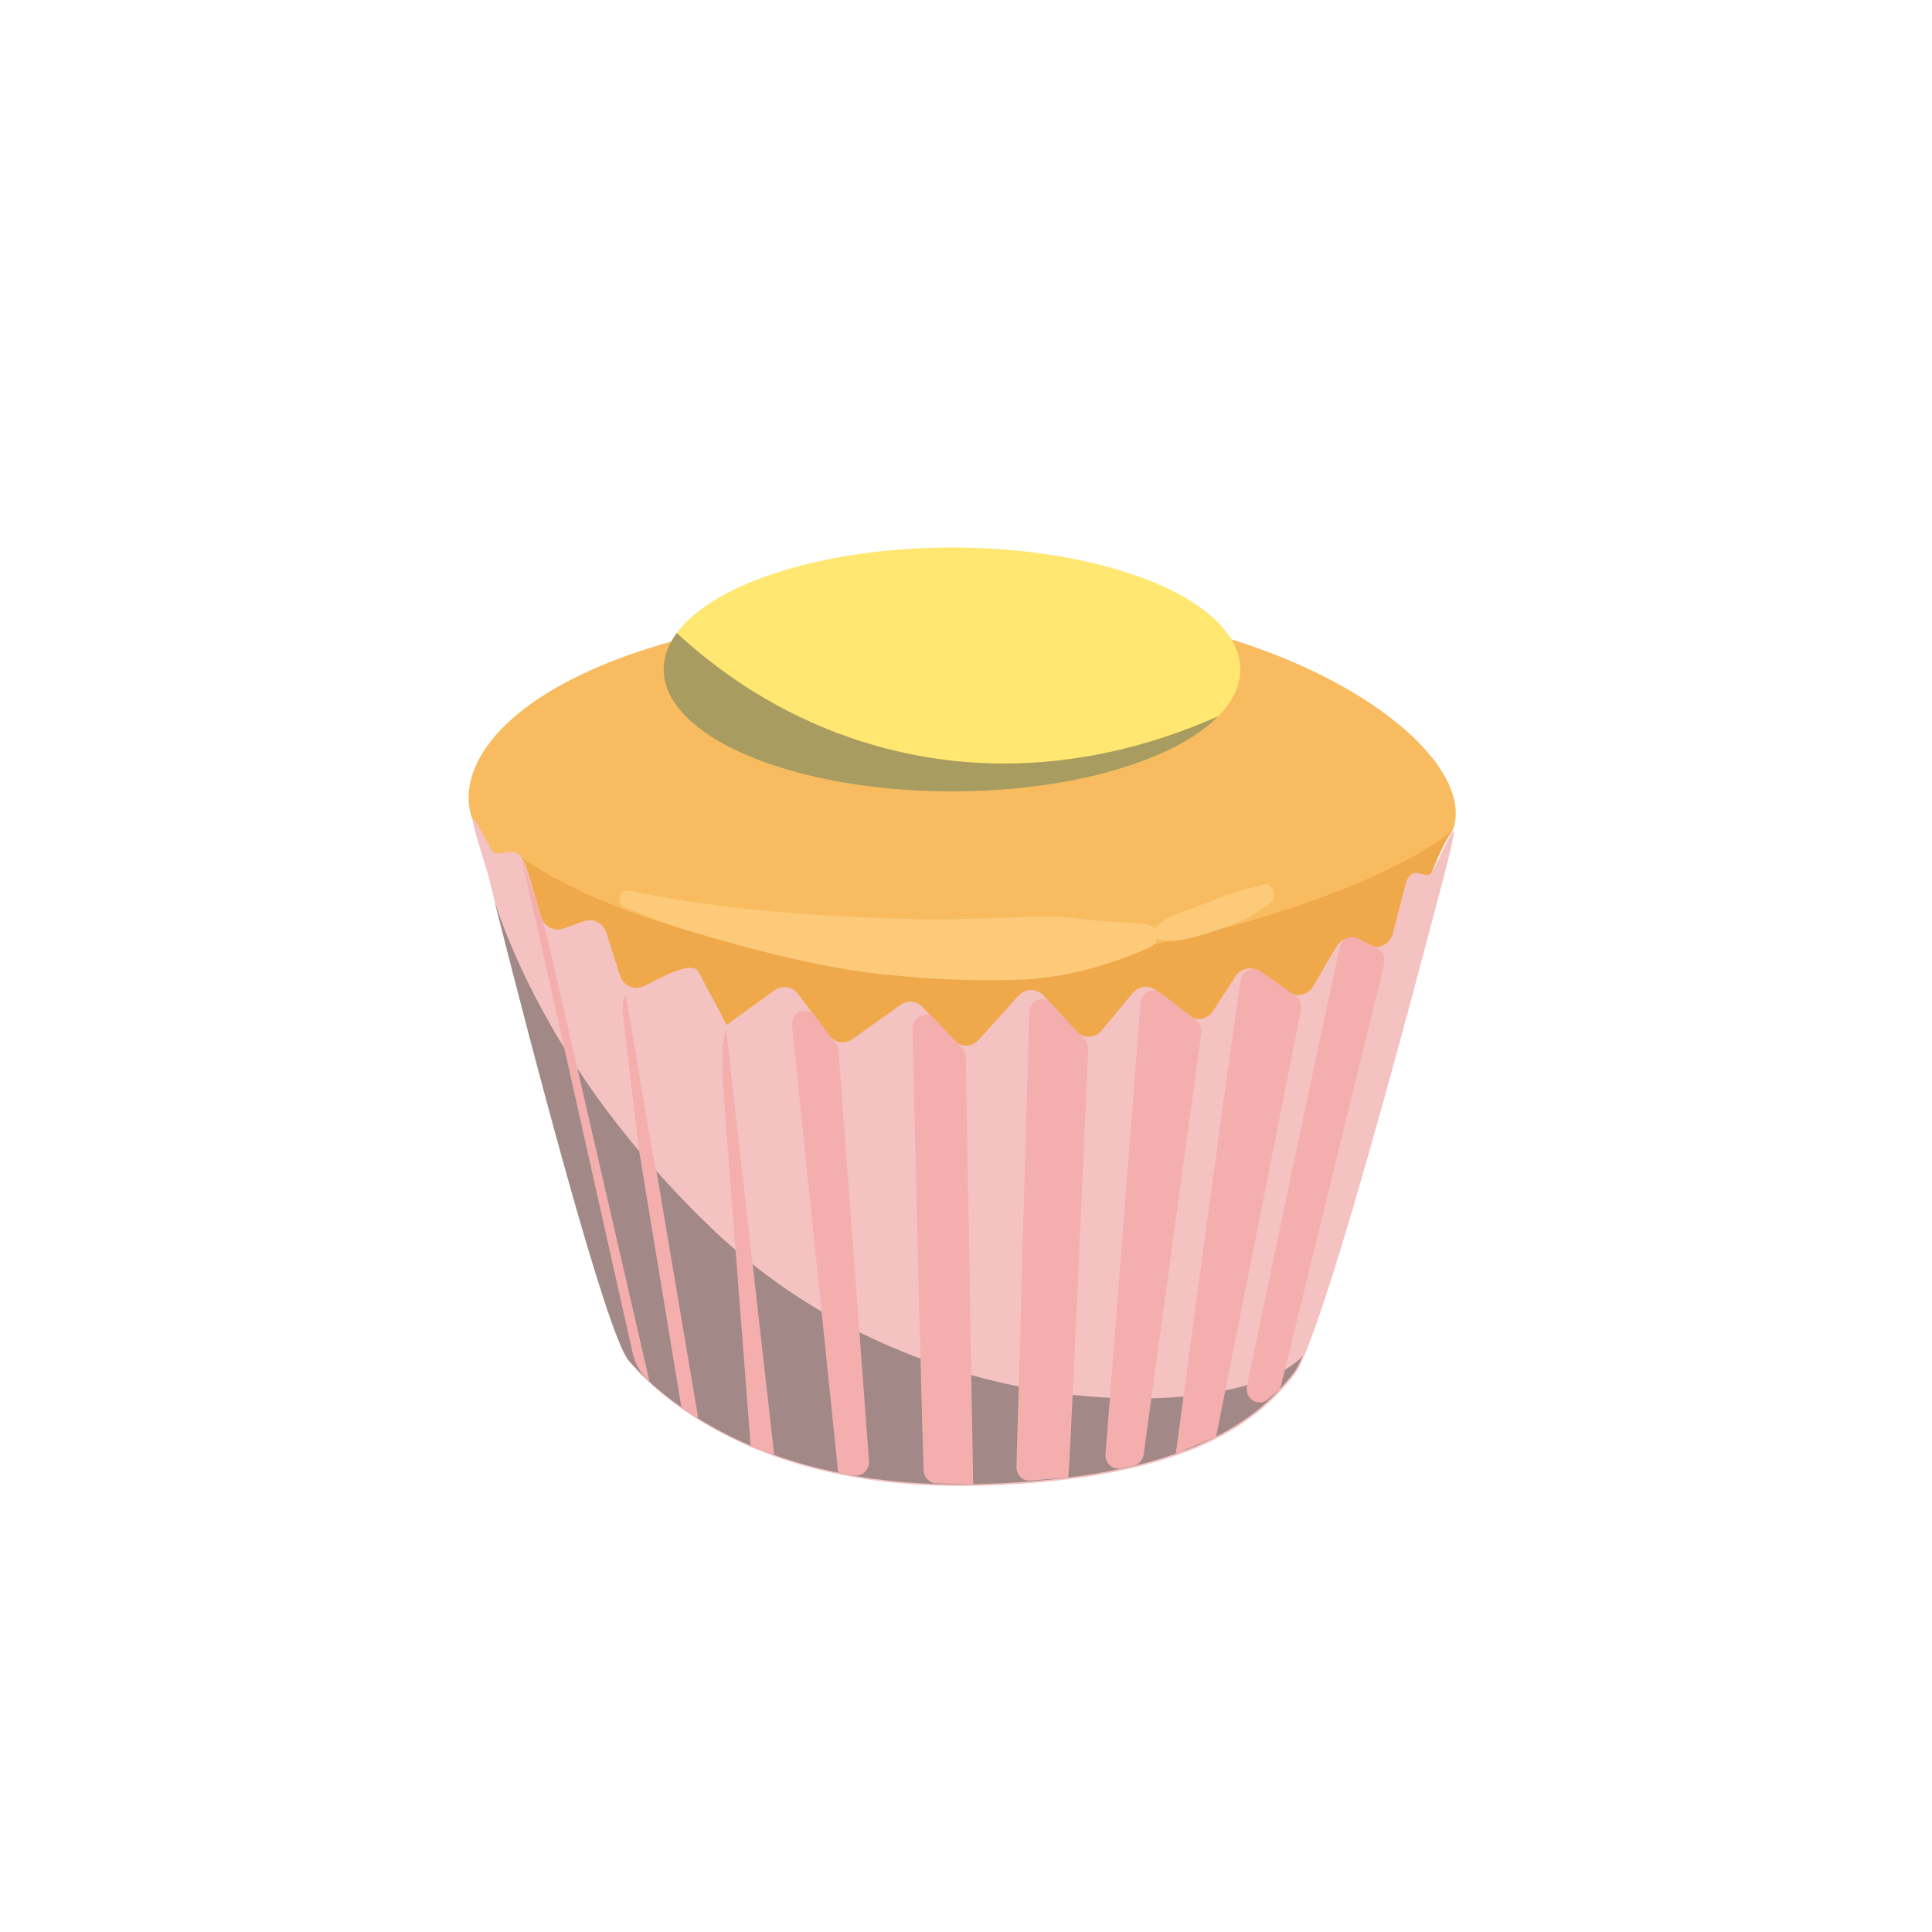 <?xml version="1.0" encoding="UTF-8"?>
<svg xmlns="http://www.w3.org/2000/svg" xmlns:xlink="http://www.w3.org/1999/xlink" viewBox="0 0 540 540">
  <defs>
    <style>
      .cls-1 {
        isolation: isolate;
      }

      .cls-2 {
        fill: #f4c2c1;
      }

      .cls-3 {
        fill: #4f4f4e;
        mix-blend-mode: overlay;
        opacity: .49;
      }

      .cls-4 {
        fill: #f4aeae;
      }

      .cls-5 {
        clip-path: url(#clippath);
      }

      .cls-6 {
        fill: #f9bb60;
      }

      .cls-7 {
        fill: none;
      }

      .cls-8 {
        fill: #ffe771;
      }

      .cls-9 {
        fill: #fcca79;
      }

      .cls-10 {
        fill: #efa94b;
      }
    </style>
    <clipPath id="clippath">
      <ellipse class="cls-7" cx="266.08" cy="187.12" rx="80.6" ry="34.09"/>
    </clipPath>
  </defs>
  <g class="cls-1">
    <g id="_Layer_" data-name="&amp;lt;Layer&amp;gt;">
      <g>
        <g>
          <path class="cls-6" d="m406.14,231.87c-.3.86,0,.03-.03.03-7.75,10.58-17.98,49.92-27,69.22-9.31,19.91-201.93,11.76-221.03-7.6-9.63-9.77-21.49-55.6-25.15-62.56-10.32-19.61,18.25-57.78,130.48-62.24,91.55-3.62,150.99,39.83,142.72,63.16Z"/>
          <path class="cls-10" d="m406.1,231.91c-7.75,10.58-17.98,49.92-27,69.22-9.31,19.91-201.93,11.76-221.03-7.6-9.63-9.77-12.69-23.39-14.98-35.59,1.56-10.88,2.65-18.42,2.65-18.42,0,0,28.43,23.05,97.51,29.64,65.92,6.29,143.09-19.84,162.85-37.24Z"/>
          <path class="cls-2" d="m394.21,244.65c1.78-1.84,4.83,1.08,5.89-.75,2.69-4.63,5.81-12.55,6.22-11.54.42,1-3.68,16.09-4.01,17.36-9.12,34.89-29.01,109.25-38.04,129.82-.92,2.2-1.78,3.79-2.45,4.63-1.12,1.42-2.36,2.91-3.79,4.46l-.13.14c-2.84,3.08-6.47,6.35-11.32,9.5-1.94,1.28-4.08,2.53-6.47,3.75l-.13.07c-3.16,1.62-6.73,3.14-10.81,4.56-.1.07-.19.1-.32.1-2.87,1.01-5.96,1.96-9.34,2.84-3.32.84-6.89,1.62-10.71,2.3-3.16.61-6.47,1.12-10.01,1.52-.03,0-.1,0-.22.03-7.33.95-15.52,1.55-24.7,1.83-.54.03-1.12.03-1.66.03h-.19c-13.83.27-25.98-.91-36.56-3.04l-.64-.14c-.1,0-.22-.03-.32-.07-6.5-1.32-12.4-3.01-17.72-4.9l-.83-.3-5.39-2.1-.38-.17c-5.77-2.47-10.74-5.14-15.05-7.81-.54-.34-1.05-.68-1.56-1.01h-.03l-2.9-1.99c-3.54-2.47-6.5-4.9-8.89-7.1v-.03c-.13-.1-.22-.2-.35-.3l-.29-.27c-1.18-1.08-2.2-2.13-3.09-3.08-.83-.88-1.53-1.66-2.14-2.37-6.34-7.4-27.57-89.02-37.49-128.29-.77-3.01-1.47-5.77-2.09-8.23-.52-2.06-4.28-13.23-4.18-15.02.07-1.18,2.71,3.58,5.07,8.11,1.13,2.16,2.53,1.07,5.35.95,3.34-.14,3.96,2.43,5.27,6.5l3.44,11.68c.87,2.68,3.61,4.11,6.15,3.22l5.91-2.08c2.54-.9,5.29.55,6.15,3.24l3.81,11.9c.93,2.91,4.02,4.32,6.65,3.04,4.83-2.36,13.39-7.26,15.24-4.15.45.71,2.58,4.93,3,5.74,1.79,3.14,3.51,6.46,4.37,8.11.16.27.26.51.35.71.1.14.16.27.22.41l13.4-9.69c2.11-1.53,4.98-1.07,6.57,1.06l8.63,11.54c1.58,2.11,4.43,2.58,6.54,1.08l13.46-9.59c1.93-1.38,4.52-1.11,6.17.63l8.71,9.24c1.94,2.05,5.08,2.01,6.97-.09l11.1-12.33c1.91-2.12,5.1-2.14,7.03-.03l9.08,9.93c1.98,2.17,5.28,2.08,7.16-.19l8.66-10.45c1.66-2,4.49-2.34,6.52-.77l9.11,7c2.22,1.71,5.34,1.13,6.89-1.27l6.19-9.61c1.51-2.34,4.51-2.96,6.73-1.39l8.13,5.74c2.29,1.62,5.39.91,6.84-1.57l6.51-11.08c1.33-2.25,4.05-3.08,6.29-1.9l2.68,1.4c2.75,1.44,6.06-.14,6.86-3.28l3.55-13.87c.23-.89.68-1.71,1.31-2.35h0Z"/>
          <path class="cls-3" d="m364.06,379.09c-.92,2.2-1.79,3.79-2.45,4.63-1.12,1.42-2.36,2.91-3.79,4.46l-.13.14c-2.84,3.08-6.47,6.35-11.32,9.5-1.94,1.28-4.08,2.53-6.47,3.75l-.13.07c-3.16,1.62-6.73,3.14-10.81,4.56l-.32.14v-.03c-2.87,1.01-5.96,1.96-9.34,2.84-3.32.84-6.89,1.62-10.71,2.3-3.16.61-6.47,1.12-10.01,1.52-.03,0-.1,0-.22.03-7.33.95-15.52,1.55-24.7,1.83-.54.03-1.12.03-1.66.03h-.19c-13.83.27-25.98-.91-36.56-3.04l-.64-.14-.32-.03v-.03c-6.5-1.32-12.4-3.01-17.72-4.9l-.83-.3-5.39-2.1-.38-.17c-5.77-2.47-10.74-5.14-15.05-7.81l.03.1-1.59-1.12h-.03l-2.9-1.99c-3.54-2.47-6.5-4.9-8.89-7.1l-.35-.34-.29-.27c-1.18-1.08-2.2-2.13-3.09-3.08-.83-.88-1.53-1.66-2.14-2.37-6.34-7.4-27.57-89.02-37.49-128.29,3.6,10.75,9.63,24.98,19.51,41,.13.2.22.37.35.57l.03.07c1.05,1.69,2.14,3.38,3.28,5.1.1.14.19.3.29.44l.03.03c4.81,7.3,10.42,14.87,16.96,22.64.1.1.16.2.29.3v.03c1.37,1.66,2.81,3.28,4.27,4.93.1.1.19.2.26.3l.03.03c4.91,5.54,10.26,11.09,16.19,16.73.92.88,1.85,1.76,2.81,2.6.1.07.16.17.26.2,2.55,2.33,5.16,4.56,7.81,6.66.06.07.16.1.22.17,6.12,4.87,12.43,9.13,18.87,12.91,3.51,2.1,7.04,4.02,10.58,5.78,5.67,2.81,11.38,5.27,17.05,7.37,4.75,1.76,9.5,3.28,14.18,4.6,4.49,1.25,8.93,2.3,13.29,3.18,5.13,1.05,10.2,1.79,15.08,2.33,3.54.41,7.01.68,10.39.84,3.98.2,7.87.24,11.57.14,3.12-.07,6.12-.24,8.99-.51,4.18-.37,8.1-.95,11.7-1.69,2.17-.44,4.21-.95,6.12-1.52,4.18-1.18,7.71-2.64,10.52-4.26,2.04-1.18,3.7-2.43,4.94-3.79Z"/>
          <path class="cls-4" d="m216.41,406.65l-.83-.3-5.39-2.1-.38-.17s-7.86-101.58-7.89-102.91c-.17-10.81.88-14.6,1.14-12.3l7.32,64.62,6.02,53.16Z"/>
          <path class="cls-4" d="m194.96,396.43l-1.59-1.12h-.03l-2.9-1.99-11.79-71.58s-4.62-38.39-4.63-39.2c-.06-3.92.87-4.57.99-3.83l8.2,48.31,11.73,69.32.03.1Z"/>
          <path class="cls-4" d="m181.54,386.19v.03l-.35-.34-.29-.27h0c-2.02-2.01-3.43-4.6-4.07-7.45l-19.13-85.29-11.95-53.37,6.67,20.54c.14.43.26.88.37,1.32l8.58,37.25,20.18,87.57Z"/>
          <path class="cls-4" d="m195.15,396.26l-1.59-1.12h-.03l-2.9-1.99-11.7-71.07c1.37,1.66,2.81,3.28,4.27,4.93.1.1.19.2.26.3l.03.03,11.63,68.81.03.1Z"/>
          <path class="cls-4" d="m272,414.85h-.19c-1.1-.02-6.54-.16-10.16-.27-1.9-.05-3.43-1.65-3.5-3.66-.2-5.54-.51-17.09-.87-31.16-.8-30.68-1.8-73.4-2.23-92.2-.08-3.45,3.85-5.21,6.15-2.78l7.68,8.15c.66.7,1.04,1.64,1.05,2.63l1.54,88.8.54,30.48Z"/>
          <path class="cls-4" d="m303.14,290.61c.69.76,1.06,1.77,1.01,2.82-.44,10.1-2.83,64.64-4.33,96.45-.64,13.62-1.15,23.05-1.24,23.08-.03,0-.1,0-.22.03-1.2.11-6.57.53-10.4.84-2.13.17-3.92-1.66-3.86-3.92l.64-22.36,2.93-104.53c.09-3.37,3.97-4.97,6.18-2.54l9.27,10.14Z"/>
          <path class="cls-4" d="m334.31,285.13c1.08.83,1.64,2.23,1.45,3.64l-13.97,102.08-2.12,15.62c-.22,1.6-1.36,2.88-2.85,3.2l-3.52.76c-2.35.5-4.5-1.52-4.3-4.06l1.23-15.65,8.56-110.35c.23-2.96,3.43-4.52,5.7-2.78l9.83,7.55Z"/>
          <path class="cls-4" d="m362.09,278.36c1.23.87,1.83,2.44,1.53,3.96l-21.14,106.33-2.58,12.91-.13.07-10.81,4.56-.32.14v-.03c.1-.57.89-6.66,2.14-15.95,4.12-30.66,12.97-96.45,16.01-116.3.42-2.74,3.37-4.11,5.55-2.57l9.75,6.89Z"/>
          <path class="cls-4" d="m384.96,265.11c1.53.8,2.32,2.63,1.89,4.38l-27.73,113.39-1.31,5.31-.13.14-3.38,2.83c-2.66,2.23-6.49-.31-5.75-3.82.01-.07.03-.13.04-.2,5.85-28.04,21.54-102.93,25.91-122.3.54-2.38,3.02-3.62,5.09-2.53l5.35,2.8Z"/>
          <path class="cls-4" d="m242.89,408.3c.18,2.45-1.84,4.44-4.13,4.07l-3.52-.56-.64-.14-.32-.03v-.03l-4.65-44.98-8.24-79.84c-.39-3.81,4.16-5.79,6.4-2.79l5.81,7.77c.44.59.71,1.32.77,2.07l5.84,78.57,2.67,35.9Z"/>
          <path class="cls-9" d="m353.47,247.18c-1.37.17-2.63.69-3.97.96-1.36.28-2.68.7-4.02,1.09-2.51.73-4.92,1.85-7.36,2.78-2.46.94-4.92,1.85-7.38,2.81-2.56,1-5.31,2.04-7.35,4.01-.27.26-.41.58-.51.92-.5-.71-1.28-1.26-2.38-1.4-5.92-.73-11.91-.64-17.82-1.47-6.08-.86-11.78-.84-17.91-.54-12.19.58-24.43.82-36.62.35-24.3-.93-48.33-2.7-72.2-7.75-2.91-.62-3.99,3.61-1.22,4.69,6.13,2.39,12.05,4.9,18.41,6.74,5.75,1.67,11.5,3.36,17.3,4.86,12.22,3.15,24.43,5.89,36.97,7.17,12.43,1.27,24.88,1.88,37.37,1.44,12.47-.44,25.03-3.91,36.55-9.01,1.28-.56,1.96-1.61,2.13-2.69.25.26.54.47.9.57,2.7.7,5.64.12,8.3-.51,2.64-.63,5.21-1.42,7.78-2.32,2.7-.94,5.46-1.86,7.98-3.24,1.22-.67,2.43-1.32,3.56-2.15,1.13-.83,2.36-1.42,3.41-2.38,1.69-1.54.41-5.21-1.92-4.92Z"/>
        </g>
        <ellipse class="cls-8" cx="266.08" cy="187.12" rx="80.6" ry="34.09"/>
        <g class="cls-5">
          <path class="cls-3" d="m171.72,157.61c7.88,10.51,31.53,39.13,73.27,50.88,62.12,17.49,112.79-16.9,119.9-21.9-16.92,42.42-59.9,68.42-104.12,63.62-47.1-5.11-84.99-44.01-89.05-92.61Z"/>
        </g>
      </g>
    </g>
  </g>
</svg>